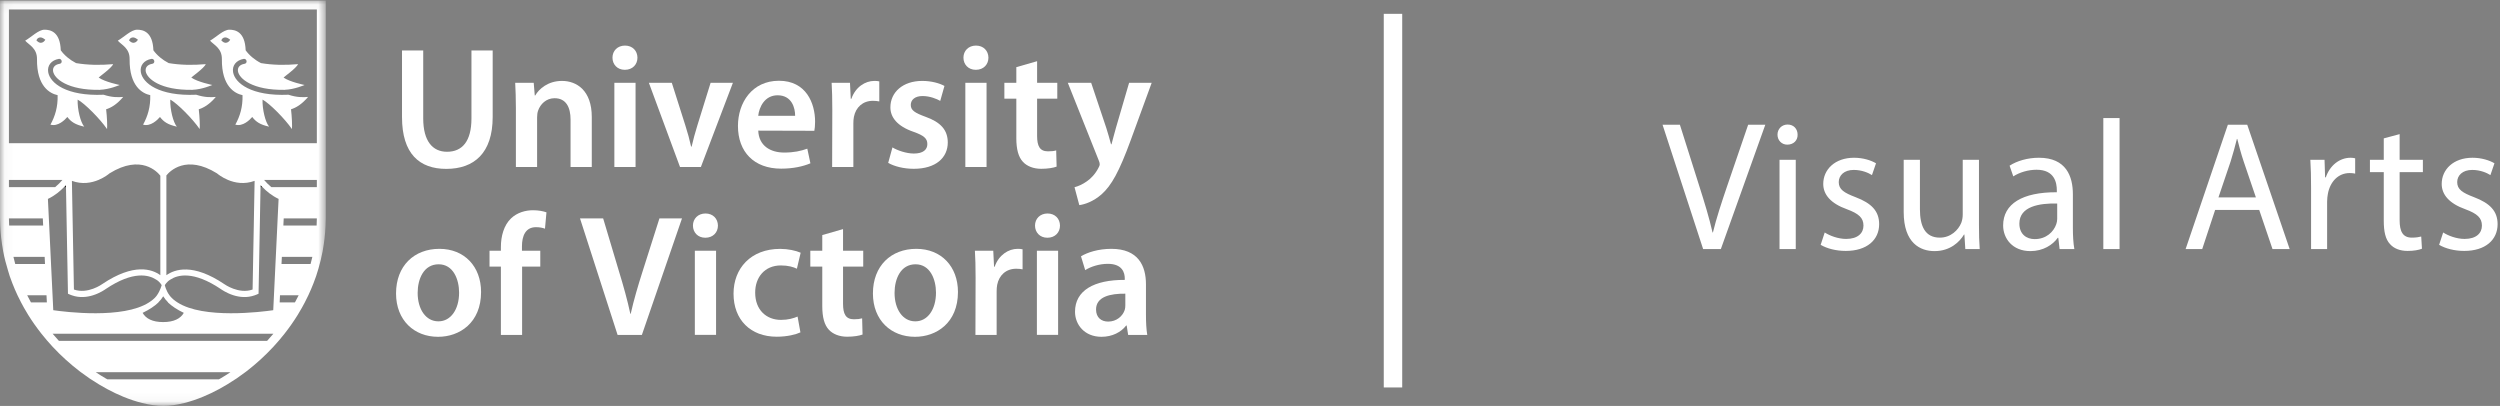 <?xml version="1.0" encoding="UTF-8"?>
<svg width="271px" height="44px" viewBox="0 0 271 44" version="1.1" xmlns="http://www.w3.org/2000/svg" xmlns:xlink="http://www.w3.org/1999/xlink">
    <rect x="0" y="0" width="271" height="44" fill="#808080" stroke="none"/>
    <!-- Generator: Sketch 42 (36781) - http://www.bohemiancoding.com/sketch -->
    <title>uvic-logo</title>
    <desc>Created with Sketch.</desc>
    <defs>
        <polygon id="path-1" points="17.681 0.059 0.049 0.059 0.049 43.951 35.313 43.951 35.313 0.059"></polygon>
    </defs>
    <g id="Page-1" stroke="none" stroke-width="1" fill="none" fill-rule="evenodd">
        <g id="Desktop-HD" transform="translate(-440, -726)">
            <g id="uvic-logo" transform="translate(440, 726)">
                <path d="M151,2.5 L151,41" id="Line" stroke="#FFFFFF" stroke-width="2" stroke-linecap="square"></path>
                <path d="M186.54,27 L191.36,13.52 L189.5,13.52 L187.22,20.18 C186.62,21.94 186.06,23.64 185.68,25.2 L185.64,25.2 C185.28,23.62 184.78,21.98 184.2,20.16 L182.1,13.52 L180.22,13.52 L184.62,27 L186.54,27 Z M194.66,27 L194.66,17.32 L192.9,17.32 L192.9,27 L194.66,27 Z M193.78,13.5 C193.14,13.5 192.68,13.98 192.68,14.6 C192.68,15.2 193.12,15.68 193.74,15.68 C194.44,15.68 194.88,15.2 194.86,14.6 C194.86,13.98 194.44,13.5 193.78,13.5 Z M197.36,26.54 C198.04,26.94 199.02,27.2 200.08,27.2 C202.38,27.2 203.7,26 203.7,24.3 C203.7,22.86 202.84,22.02 201.16,21.38 C199.9,20.9 199.32,20.54 199.32,19.74 C199.32,19.02 199.9,18.42 200.94,18.42 C201.84,18.42 202.54,18.74 202.92,18.98 L203.36,17.7 C202.82,17.38 201.96,17.1 200.98,17.1 C198.9,17.1 197.64,18.38 197.64,19.94 C197.64,21.1 198.46,22.06 200.2,22.68 C201.5,23.16 202,23.62 202,24.46 C202,25.26 201.4,25.9 200.12,25.9 C199.24,25.9 198.32,25.54 197.8,25.2 L197.36,26.54 Z M214.52,17.32 L212.76,17.32 L212.76,23.26 C212.76,23.58 212.7,23.9 212.6,24.16 C212.28,24.94 211.46,25.76 210.28,25.76 C208.68,25.76 208.12,24.52 208.12,22.68 L208.12,17.32 L206.36,17.32 L206.36,22.98 C206.36,26.38 208.18,27.22 209.7,27.22 C211.42,27.22 212.44,26.2 212.9,25.42 L212.94,25.42 L213.04,27 L214.6,27 C214.54,26.24 214.52,25.36 214.52,24.36 L214.52,17.32 Z M224.86,27 L223.26,27 L223.12,25.78 L223.06,25.78 C222.52,26.54 221.48,27.22 220.1,27.22 C218.14,27.22 217.14,25.84 217.14,24.44 C217.14,22.1 219.22,20.82 222.96,20.84 L222.96,20.64 C222.96,19.84 222.74,18.4 220.76,18.4 C219.86,18.4 218.92,18.68 218.24,19.12 L217.84,17.96 C218.64,17.44 219.8,17.1 221.02,17.1 C223.98,17.1 224.7,19.12 224.7,21.06 L224.7,24.68 C224.7,25.52 224.74,26.34 224.86,27 Z M223,23.74 L223,22.06 C221.08,22.02 218.9,22.36 218.9,24.24 C218.9,25.38 219.66,25.92 220.56,25.92 C221.82,25.92 222.62,25.12 222.9,24.3 C222.96,24.12 223,23.92 223,23.74 Z M228,27 L229.76,27 L229.76,12.8 L228,12.8 L228,27 Z M244.9,22.76 L240.12,22.76 L238.72,27 L236.92,27 L241.5,13.52 L243.6,13.52 L248.2,27 L246.34,27 L244.9,22.76 Z M240.48,21.4 L244.54,21.4 L243.22,17.52 C242.92,16.64 242.72,15.84 242.52,15.06 L242.48,15.06 C242.28,15.86 242.06,16.68 241.8,17.5 L240.48,21.4 Z M250.52,27 L252.26,27 L252.26,21.84 C252.26,21.54 252.3,21.26 252.34,21.02 C252.58,19.7 253.46,18.76 254.7,18.76 C254.94,18.76 255.12,18.78 255.3,18.82 L255.3,17.16 C255.14,17.12 255,17.1 254.8,17.1 C253.62,17.1 252.56,17.92 252.12,19.22 L252.04,19.22 L251.98,17.32 L250.44,17.32 C250.5,18.22 250.52,19.2 250.52,20.34 L250.52,27 Z M258.4,15 L258.4,17.32 L256.9,17.32 L256.9,18.66 L258.4,18.66 L258.4,23.94 C258.4,25.08 258.58,25.94 259.08,26.46 C259.5,26.94 260.16,27.2 260.98,27.2 C261.66,27.2 262.2,27.1 262.54,26.96 L262.46,25.64 C262.24,25.7 261.9,25.76 261.44,25.76 C260.46,25.76 260.12,25.08 260.12,23.88 L260.12,18.66 L262.64,18.66 L262.64,17.32 L260.12,17.32 L260.12,14.54 L258.4,15 Z M264.4,26.54 C265.08,26.94 266.06,27.2 267.12,27.2 C269.42,27.2 270.74,26 270.74,24.3 C270.74,22.86 269.88,22.02 268.2,21.38 C266.94,20.9 266.36,20.54 266.36,19.74 C266.36,19.02 266.94,18.42 267.98,18.42 C268.88,18.42 269.58,18.74 269.96,18.98 L270.4,17.7 C269.86,17.38 269,17.1 268.02,17.1 C265.94,17.1 264.68,18.38 264.68,19.94 C264.68,21.1 265.5,22.06 267.24,22.68 C268.54,23.16 269.04,23.62 269.04,24.46 C269.04,25.26 268.44,25.9 267.16,25.9 C266.28,25.9 265.36,25.54 264.84,25.2 L264.4,26.54 Z" id="Visual-Arts" fill="#FFFFFF"></path>
                <g id="UVic_hst_bk">
                    <path d="M45.877,5.469 L45.877,12.834 C45.877,15.303 46.897,16.452 48.455,16.452 C50.11,16.452 51.106,15.314 51.106,12.834 L51.106,5.469 L53.406,5.469 L53.406,12.685 C53.406,16.576 51.412,18.307 48.373,18.307 C45.47,18.307 43.578,16.672 43.578,12.697 L43.578,5.469 L45.877,5.469" id="Fill-1" fill="#FFFFFF"></path>
                    <path d="M55.922,11.69 C55.922,10.637 55.888,9.768 55.847,8.977 L57.855,8.977 L57.968,10.347 L58.021,10.347 C58.424,9.639 59.407,8.771 60.918,8.771 C62.502,8.771 64.149,9.797 64.149,12.682 L64.149,18.1 L61.848,18.1 L61.848,12.954 C61.848,11.645 61.369,10.646 60.115,10.646 C59.2,10.646 58.567,11.296 58.326,12.001 C58.256,12.19 58.222,12.47 58.222,12.733 L58.222,18.1 L55.922,18.1 L55.922,11.69" id="Fill-2" fill="#FFFFFF"></path>
                    <path d="M67.721,7.567 C66.918,7.567 66.39,6.983 66.393,6.25 C66.39,5.514 66.936,4.941 67.748,4.941 C68.569,4.941 69.092,5.507 69.1,6.25 C69.103,6.983 68.575,7.567 67.739,7.567 L67.721,7.567 Z M66.597,18.1 L68.895,18.1 L68.895,8.977 L66.597,8.977 L66.597,18.1 Z" id="Fill-3" fill="#FFFFFF"></path>
                    <path d="M72.824,8.977 L74.296,13.611 C74.555,14.413 74.748,15.148 74.916,15.891 L74.972,15.891 C75.143,15.136 75.344,14.42 75.59,13.611 L77.029,8.977 L79.446,8.977 L75.976,18.1 L73.712,18.1 L70.338,8.977 L72.824,8.977" id="Fill-4" fill="#FFFFFF"></path>
                    <path d="M88.274,14.178 C88.317,13.964 88.356,13.62 88.356,13.193 C88.356,11.194 87.393,8.754 84.439,8.754 C81.516,8.754 79.994,11.139 79.994,13.655 C79.994,16.452 81.722,18.282 84.674,18.282 C85.993,18.282 87.071,18.033 87.849,17.703 L87.511,16.115 C86.814,16.37 86.058,16.537 85.001,16.537 C83.529,16.537 82.255,15.814 82.195,14.16 L88.274,14.178 Z M82.19,12.553 C82.293,11.618 82.881,10.329 84.295,10.329 C85.834,10.329 86.2,11.708 86.192,12.553 L82.19,12.553 L82.19,12.553 Z" id="Fill-5" fill="#FFFFFF"></path>
                    <path d="M90.222,11.912 C90.222,10.69 90.197,9.79 90.149,8.977 L92.138,8.977 L92.223,10.712 L92.287,10.712 C92.735,9.426 93.795,8.771 94.776,8.771 C94.999,8.771 95.131,8.78 95.315,8.821 L95.315,10.995 C95.099,10.954 94.899,10.928 94.622,10.928 C93.528,10.928 92.767,11.628 92.562,12.674 C92.523,12.877 92.504,13.121 92.504,13.369 L92.504,18.1 L90.204,18.1 L90.222,11.912" id="Fill-6" fill="#FFFFFF"></path>
                    <path d="M96.742,15.979 C97.249,16.295 98.238,16.644 99.061,16.644 C100.072,16.644 100.524,16.22 100.524,15.621 C100.524,15.004 100.149,14.69 99.031,14.291 C97.252,13.68 96.511,12.707 96.519,11.627 C96.519,10.022 97.847,8.771 99.968,8.771 C100.97,8.771 101.845,9.023 102.379,9.316 L101.922,10.936 C101.541,10.718 100.804,10.411 100.001,10.411 C99.183,10.411 98.728,10.817 98.728,11.376 C98.728,11.956 99.166,12.234 100.315,12.655 C101.968,13.242 102.731,14.089 102.74,15.433 C102.74,17.098 101.448,18.298 99.048,18.298 C97.948,18.298 96.949,18.033 96.28,17.658 L96.742,15.979" id="Fill-7" fill="#FFFFFF"></path>
                    <path d="M105.767,7.567 C104.964,7.567 104.435,6.983 104.438,6.25 C104.435,5.514 104.982,4.941 105.794,4.941 C106.615,4.941 107.138,5.507 107.146,6.25 C107.148,6.983 106.621,7.567 105.786,7.567 L105.767,7.567 Z M104.643,18.1 L106.942,18.1 L106.942,8.977 L104.643,8.977 L104.643,18.1 Z" id="Fill-8" fill="#FFFFFF"></path>
                    <path d="M112.422,6.633 L112.422,8.977 L114.61,8.977 L114.61,10.695 L112.422,10.695 L112.422,14.722 C112.422,15.839 112.718,16.405 113.598,16.405 C114.015,16.405 114.231,16.377 114.491,16.305 L114.537,18.061 C114.192,18.192 113.588,18.298 112.864,18.298 C112.019,18.298 111.317,18.01 110.889,17.547 C110.396,17.021 110.17,16.183 110.17,14.988 L110.17,10.695 L108.874,10.695 L108.874,8.977 L110.17,8.977 L110.17,7.279 L112.422,6.633" id="Fill-9" fill="#FFFFFF"></path>
                    <path d="M118.283,8.977 L119.922,13.869 C120.103,14.434 120.3,15.131 120.434,15.637 L120.488,15.637 C120.629,15.125 120.799,14.439 120.97,13.85 L122.394,8.977 L124.843,8.977 L122.567,15.204 C121.321,18.61 120.477,20.122 119.405,21.069 C118.503,21.86 117.567,22.161 116.996,22.235 L116.477,20.294 C116.863,20.197 117.343,19.99 117.804,19.663 C118.242,19.375 118.749,18.838 119.066,18.209 C119.157,18.051 119.21,17.918 119.21,17.805 C119.21,17.704 119.185,17.569 119.09,17.354 L115.751,8.977 L118.283,8.977" id="Fill-10" fill="#FFFFFF"></path>
                    <path d="M47.498,36.509 C49.802,36.509 52.148,35.005 52.148,31.652 C52.148,28.886 50.338,26.974 47.633,26.974 C44.894,26.974 42.931,28.816 42.931,31.81 C42.931,34.733 44.915,36.509 47.478,36.509 L47.498,36.509 Z M47.515,34.833 C46.148,34.833 45.274,33.506 45.274,31.751 C45.274,30.23 45.936,28.649 47.549,28.649 C49.135,28.649 49.766,30.287 49.766,31.721 C49.766,33.557 48.851,34.833 47.534,34.833 L47.515,34.833 L47.515,34.833 Z" id="Fill-11" fill="#FFFFFF"></path>
                    <path d="M54.296,36.304 L54.296,28.899 L53.064,28.899 L53.064,27.18 L54.296,27.18 L54.296,26.792 C54.296,25.61 54.612,24.421 55.399,23.671 C56.072,23.03 56.98,22.79 57.778,22.79 C58.389,22.79 58.878,22.893 59.236,23.017 L59.076,24.79 C58.827,24.699 58.524,24.626 58.097,24.626 C56.959,24.626 56.58,25.585 56.58,26.703 L56.58,27.18 L58.567,27.18 L58.567,28.899 L56.596,28.899 L56.596,36.304 L54.296,36.304" id="Fill-12" fill="#FFFFFF"></path>
                    <path d="M66.946,36.304 L62.872,23.671 L65.381,23.671 L67.097,29.416 C67.583,31.008 68.001,32.487 68.328,34.015 L68.369,34.015 C68.702,32.524 69.158,30.983 69.647,29.45 L71.484,23.671 L73.93,23.671 L69.58,36.304 L66.946,36.304" id="Fill-13" fill="#FFFFFF"></path>
                    <path d="M76.445,25.77 C75.644,25.77 75.114,25.184 75.116,24.454 C75.114,23.716 75.662,23.142 76.473,23.142 C77.293,23.142 77.816,23.709 77.824,24.454 C77.827,25.184 77.299,25.77 76.463,25.77 L76.445,25.77 Z M75.321,36.303 L77.621,36.303 L77.621,27.18 L75.321,27.18 L75.321,36.303 Z" id="Fill-14" fill="#FFFFFF"></path>
                    <path d="M86.766,36.029 C86.291,36.254 85.343,36.5 84.201,36.5 C81.353,36.5 79.515,34.665 79.515,31.833 C79.515,29.101 81.375,26.978 84.572,26.978 C85.42,26.978 86.265,27.164 86.792,27.395 L86.383,29.13 C86.014,28.948 85.463,28.773 84.645,28.773 C82.892,28.773 81.854,30.059 81.862,31.731 C81.862,33.603 83.087,34.676 84.653,34.676 C85.44,34.676 86.009,34.504 86.458,34.316 L86.766,36.029" id="Fill-15" fill="#FFFFFF"></path>
                    <path d="M91.386,24.835 L91.386,27.18 L93.574,27.18 L93.574,28.899 L91.386,28.899 L91.386,32.923 C91.386,34.041 91.683,34.609 92.562,34.609 C92.98,34.609 93.195,34.578 93.455,34.507 L93.501,36.263 C93.156,36.393 92.553,36.5 91.829,36.5 C90.984,36.5 90.282,36.211 89.853,35.748 C89.36,35.225 89.135,34.384 89.135,33.189 L89.135,28.899 L87.838,28.899 L87.838,27.18 L89.135,27.18 L89.135,25.481 L91.386,24.835" id="Fill-16" fill="#FFFFFF"></path>
                    <path d="M99.192,36.509 C101.498,36.509 103.843,35.005 103.843,31.652 C103.843,28.886 102.033,26.974 99.329,26.974 C96.589,26.974 94.625,28.816 94.625,31.81 C94.625,34.733 96.61,36.509 99.174,36.509 L99.192,36.509 Z M99.21,34.833 C97.842,34.833 96.97,33.506 96.97,31.751 C96.97,30.23 97.631,28.649 99.244,28.649 C100.83,28.649 101.461,30.287 101.461,31.721 C101.461,33.557 100.546,34.833 99.229,34.833 L99.21,34.833 L99.21,34.833 Z" id="Fill-17" fill="#FFFFFF"></path>
                    <path d="M105.754,30.113 C105.754,28.891 105.731,27.992 105.679,27.18 L107.67,27.18 L107.755,28.913 L107.82,28.913 C108.269,27.629 109.327,26.974 110.308,26.974 C110.532,26.974 110.664,26.983 110.847,27.024 L110.847,29.196 C110.632,29.155 110.433,29.131 110.155,29.131 C109.059,29.131 108.3,29.83 108.094,30.876 C108.056,31.079 108.036,31.324 108.036,31.571 L108.036,36.304 L105.737,36.304 L105.754,30.113" id="Fill-18" fill="#FFFFFF"></path>
                    <path d="M113.524,25.77 C112.722,25.77 112.194,25.184 112.196,24.454 C112.194,23.716 112.739,23.142 113.551,23.142 C114.372,23.142 114.895,23.709 114.903,24.454 C114.906,25.184 114.378,25.77 113.543,25.77 L113.524,25.77 Z M112.4,36.303 L114.699,36.303 L114.699,27.18 L112.4,27.18 L112.4,36.303 Z" id="Fill-19" fill="#FFFFFF"></path>
                    <path d="M124.222,30.82 C124.222,28.818 123.39,26.974 120.474,26.974 C119.044,26.974 117.868,27.365 117.179,27.784 L117.636,29.281 C118.254,28.888 119.188,28.6 120.08,28.6 C121.688,28.593 121.925,29.591 121.925,30.19 L121.925,30.34 C118.576,30.328 116.532,31.493 116.532,33.796 C116.532,35.187 117.555,36.509 119.399,36.509 C120.575,36.509 121.527,36.006 122.076,35.287 L122.132,35.287 L122.291,36.304 L124.363,36.304 C124.263,35.74 124.222,34.935 124.222,34.106 L124.222,30.82 Z M121.986,33.095 C121.986,33.256 121.971,33.438 121.921,33.596 C121.701,34.265 121.04,34.86 120.123,34.86 C119.398,34.86 118.812,34.439 118.812,33.546 C118.812,32.157 120.364,31.813 121.986,31.835 L121.986,33.095 L121.986,33.095 Z" id="Fill-20" fill="#FFFFFF"></path>
                    <polyline id="Fill-21" points="0.487 0.573 0.487 23.084 1.053 28.41 3.317 33.737 6.853 37.855 11.097 41.263 14.847 42.897 17.534 43.536 20.576 43.039 24.256 41.547 26.942 39.558 29.56 37.144 32.248 33.593 33.663 30.541 34.653 27.274 34.937 24.291 34.937 0.502 0.487 0.573"></polyline>
                    <path d="M28.241,20.282 L28.452,20.282 C28.382,20.209 28.306,20.135 28.245,20.065 L28.241,20.282" id="Fill-22" fill="#1A1918"></path>
                    <g id="Group-26">
                        <mask id="mask-2" fill="white">
                            <use xlink:href="#path-1"></use>
                        </mask>
                        <g id="Clip-24"></g>
                        <path d="M7.149,20.065 C7.088,20.135 7.012,20.209 6.942,20.282 L7.153,20.282 L7.149,20.065" id="Fill-23" fill="#1A1918" mask="url(#mask-2)"></path>
                        <path d="M34.346,15.526 L0.967,15.526 L0.967,1.029 L34.346,1.029 L34.346,15.526 Z M34.346,19.804 L34.346,20.041 L34.346,20.282 L29.41,20.282 C29.088,20.012 28.822,19.738 28.628,19.507 L34.346,19.507 L34.346,19.804 Z M34.341,23.824 C34.338,24.034 34.331,24.242 34.322,24.449 L30.716,24.449 L30.754,23.676 L34.345,23.676 C34.343,23.725 34.341,23.775 34.341,23.824 Z M33.666,28.617 L30.515,28.617 L30.553,27.842 L33.86,27.842 C33.8,28.103 33.735,28.363 33.666,28.617 Z M31.97,32.783 L30.315,32.783 L30.351,32.01 L32.373,32.01 C32.244,32.271 32.11,32.529 31.97,32.783 Z M29.034,36.862 C29.006,36.892 28.978,36.922 28.95,36.95 L6.39,36.95 C6.363,36.922 6.334,36.892 6.307,36.862 C6.101,36.64 5.9,36.411 5.702,36.176 L29.635,36.176 C29.438,36.411 29.238,36.64 29.034,36.862 Z M23.894,41.028 C23.839,41.059 23.785,41.086 23.729,41.118 L11.638,41.118 C11.582,41.086 11.527,41.059 11.472,41.028 C11.106,40.816 10.739,40.587 10.375,40.343 L24.985,40.343 C24.623,40.587 24.259,40.816 23.894,41.028 Z M3.356,32.783 C3.215,32.529 3.08,32.271 2.95,32.01 L5.041,32.01 L5.08,32.783 L3.356,32.783 Z M1.65,28.617 C1.58,28.363 1.516,28.103 1.456,27.842 L4.842,27.842 L4.878,28.617 L1.65,28.617 Z M0.991,24.449 C0.982,24.242 0.975,24.034 0.972,23.824 C0.972,23.775 0.97,23.725 0.968,23.676 L4.64,23.676 L4.679,24.449 L0.991,24.449 Z M18.036,29.833 L18.036,19.017 C18.398,18.567 20.173,16.717 23.52,18.791 C23.62,18.879 24.062,19.234 24.718,19.507 C25.461,19.816 26.48,20.02 27.6,19.604 C27.597,19.785 27.592,20.015 27.587,20.282 C27.571,21.122 27.548,22.343 27.524,23.676 C27.519,23.93 27.515,24.189 27.511,24.449 C27.488,25.597 27.467,26.781 27.446,27.842 C27.442,28.109 27.438,28.369 27.433,28.617 C27.405,30.131 27.384,31.253 27.381,31.385 C25.874,31.916 24.336,30.813 24.32,30.802 C20.907,28.504 18.938,29.188 18.036,29.833 Z M7.795,19.604 C8.914,20.02 9.932,19.816 10.675,19.507 C11.332,19.234 11.774,18.879 11.874,18.791 C15.304,16.667 17.08,18.658 17.381,19.047 L17.381,29.83 C16.49,29.179 14.521,28.482 11.085,30.793 C11.058,30.813 9.52,31.916 8.013,31.385 C8.011,31.253 7.989,30.131 7.962,28.617 C7.957,28.369 7.952,28.109 7.947,27.842 C7.928,26.781 7.905,25.597 7.884,24.449 C7.879,24.189 7.874,23.93 7.869,23.676 C7.845,22.343 7.822,21.122 7.807,20.282 C7.801,20.015 7.797,19.785 7.795,19.604 Z M5.295,23.676 C5.239,22.498 5.198,21.667 5.193,21.562 C5.942,21.207 6.519,20.718 6.942,20.282 C7.012,20.209 7.088,20.135 7.149,20.065 L7.292,27.842 L7.308,28.617 L7.367,31.84 L7.557,31.924 C7.631,31.958 7.706,31.983 7.782,32.01 C8.613,32.309 9.426,32.214 10.078,32.01 C10.869,31.761 11.42,31.361 11.463,31.329 C14.446,29.324 16.136,29.796 16.909,30.3 C17.315,30.521 17.524,30.909 17.524,30.909 C17.524,30.909 17.377,31.497 17.012,32.01 C16.986,32.047 16.962,32.083 16.933,32.118 C16.723,32.376 16.45,32.589 16.151,32.783 C13.339,34.601 7.078,33.815 5.774,33.626 C5.77,33.552 5.756,33.245 5.734,32.783 C5.723,32.559 5.71,32.302 5.697,32.01 C5.653,31.095 5.595,29.887 5.532,28.617 C5.521,28.361 5.509,28.101 5.496,27.842 C5.439,26.665 5.382,25.473 5.333,24.449 C5.32,24.177 5.308,23.921 5.295,23.676 Z M19.924,33.913 C19.572,34.538 18.842,34.912 17.692,34.913 C17.692,34.913 17.681,34.915 17.679,34.915 L17.679,34.913 C16.529,34.912 15.808,34.538 15.459,33.913 C16.175,33.571 16.746,33.194 17.179,32.783 L17.161,32.783 C17.366,32.581 17.546,32.36 17.694,32.117 C17.842,32.36 18.022,32.581 18.228,32.783 L18.203,32.783 C18.636,33.194 19.206,33.571 19.924,33.913 Z M30.097,23.676 C30.086,23.921 30.074,24.177 30.061,24.449 C30.012,25.474 29.954,26.665 29.898,27.842 C29.885,28.101 29.873,28.361 29.86,28.617 C29.8,29.887 29.741,31.095 29.697,32.01 C29.683,32.302 29.671,32.559 29.66,32.783 C29.638,33.245 29.623,33.552 29.619,33.626 C28.316,33.815 22.05,34.601 19.237,32.783 C18.935,32.588 18.662,32.373 18.45,32.113 C18.421,32.08 18.398,32.045 18.372,32.01 C17.992,31.501 17.866,30.912 17.866,30.912 C17.866,30.912 18.082,30.524 18.478,30.302 C19.248,29.799 20.943,29.319 23.944,31.339 C23.98,31.364 24.527,31.761 25.314,32.01 C25.965,32.214 26.78,32.309 27.614,32.01 C27.688,31.983 27.762,31.958 27.838,31.924 L28.027,31.84 L28.087,28.617 L28.101,27.842 L28.245,20.065 C28.306,20.135 28.382,20.209 28.452,20.282 C28.873,20.718 29.45,21.207 30.2,21.562 C30.194,21.667 30.154,22.498 30.097,23.676 Z M0.967,19.804 L0.967,19.507 L6.766,19.507 C6.571,19.738 6.307,20.012 5.983,20.282 L0.967,20.282 L0.967,19.804 Z M34.83,0.059 L0,0.059 L0,23.614 C0,23.683 0.005,23.753 0.006,23.824 C0.016,24.735 0.09,25.622 0.218,26.485 C0.256,26.745 0.298,27.007 0.347,27.265 C0.482,27.969 0.662,28.651 0.866,29.317 C0.929,29.52 0.982,29.726 1.05,29.924 C1.139,30.186 1.235,30.442 1.336,30.699 C1.509,31.146 1.698,31.582 1.899,32.01 C2.023,32.271 2.151,32.529 2.285,32.783 C2.386,32.978 2.489,33.169 2.597,33.358 C2.746,33.623 2.899,33.882 3.057,34.137 C3.502,34.85 3.984,35.531 4.494,36.176 C4.679,36.409 4.866,36.64 5.058,36.862 C5.084,36.892 5.11,36.922 5.136,36.95 C5.324,37.168 5.513,37.381 5.706,37.59 C6.632,38.583 7.62,39.472 8.636,40.249 C8.677,40.283 8.72,40.311 8.762,40.343 C9.08,40.582 9.398,40.809 9.718,41.028 C9.765,41.059 9.813,41.086 9.86,41.118 C11.032,41.899 12.215,42.533 13.356,43.002 C14.062,43.294 14.752,43.523 15.41,43.686 C16.228,43.89 17.001,44 17.699,44 C18.393,44 19.162,43.89 19.976,43.686 C20.631,43.523 21.317,43.294 22.02,43.002 C23.155,42.533 24.334,41.899 25.499,41.118 C25.547,41.086 25.594,41.059 25.641,41.028 C25.959,40.809 26.278,40.582 26.593,40.343 C26.635,40.311 26.677,40.283 26.719,40.249 C27.729,39.472 28.713,38.583 29.634,37.59 C29.826,37.381 30.015,37.168 30.201,36.95 C30.226,36.922 30.253,36.892 30.279,36.862 C30.47,36.64 30.657,36.409 30.841,36.176 C31.348,35.531 31.828,34.85 32.27,34.137 C32.429,33.882 32.581,33.623 32.728,33.358 C32.835,33.169 32.938,32.978 33.039,32.783 C33.171,32.529 33.3,32.271 33.423,32.01 C33.623,31.582 33.812,31.146 33.985,30.699 C34.083,30.442 34.179,30.186 34.269,29.924 C34.36,29.654 34.445,29.378 34.525,29.101 C34.699,28.502 34.849,27.892 34.968,27.265 C35.016,27.007 35.058,26.745 35.096,26.485 C35.224,25.622 35.297,24.735 35.308,23.824 C35.308,23.753 35.313,23.683 35.313,23.614 L35.313,0.059 L34.83,0.059 L34.83,0.059 Z" id="Fill-25" fill="#FFFFFF" mask="url(#mask-2)"></path>
                    </g>
                    <path d="M4.814,4.442 C4.8,4.46 4.669,4.621 4.455,4.638 C4.351,4.645 4.198,4.619 4.032,4.459 L3.946,4.373 L4.003,4.265 C4.012,4.248 4.093,4.107 4.276,4.068 C4.429,4.031 4.601,4.08 4.781,4.211 L4.916,4.31 L4.814,4.442 Z M13.356,10.507 C12.777,10.553 12.149,10.568 11.231,10.269 C7.188,10.444 5.415,8.999 5.224,7.817 C5.106,7.099 5.569,6.523 6.375,6.383 C6.711,6.324 6.83,6.857 6.466,6.917 C5.952,7 5.687,7.311 5.755,7.731 C5.881,8.512 7.308,9.797 10.833,9.739 C10.833,9.736 10.831,9.735 10.831,9.733 C11.861,9.701 12.976,9.213 12.976,9.213 C12.976,9.213 11.354,8.879 10.696,8.407 C10.669,8.389 12.111,7.371 12.263,6.953 C10.833,7.085 9.463,7.046 8.248,6.841 C7.556,6.486 6.971,5.99 6.587,5.452 C6.519,3.439 5.468,3.219 4.824,3.219 C4.18,3.219 3.407,4.016 2.728,4.41 C3.17,4.891 4.025,5.233 4.011,6.417 C3.976,9.35 5.401,10.139 6.246,10.315 C6.282,11.583 5.976,12.592 5.468,13.511 C6.277,13.749 7.034,12.997 7.299,12.68 C7.706,13.207 8.148,13.511 9.13,13.73 C8.722,13.25 8.383,11.848 8.416,10.797 C9.163,11.191 10.86,12.898 11.605,13.993 C11.638,13.643 11.605,12.68 11.504,11.848 C12.045,11.673 12.646,11.339 13.356,10.507 L13.356,10.507 Z" id="Fill-27" fill="#FFFFFF"></path>
                    <path d="M14.855,4.442 C14.84,4.46 14.709,4.621 14.495,4.638 C14.393,4.645 14.238,4.619 14.073,4.459 L13.985,4.373 L14.045,4.265 C14.054,4.248 14.134,4.107 14.316,4.068 C14.471,4.031 14.64,4.08 14.821,4.211 L14.956,4.31 L14.855,4.442 Z M23.397,10.507 C22.818,10.553 22.189,10.568 21.27,10.269 C17.229,10.444 15.456,8.999 15.265,7.817 C15.148,7.099 15.61,6.523 16.415,6.383 C16.751,6.324 16.87,6.857 16.506,6.917 C15.991,7 15.726,7.311 15.796,7.731 C15.923,8.512 17.349,9.797 20.873,9.739 C20.873,9.736 20.873,9.735 20.873,9.733 C21.901,9.701 23.017,9.213 23.017,9.213 C23.017,9.213 21.394,8.879 20.736,8.407 C20.71,8.389 22.152,7.371 22.304,6.953 C20.873,7.085 19.504,7.046 18.288,6.841 C17.596,6.486 17.012,5.99 16.628,5.452 C16.558,3.439 15.509,3.219 14.866,3.219 C14.221,3.219 13.447,4.016 12.769,4.41 C13.209,4.891 14.067,5.233 14.05,6.417 C14.018,9.35 15.441,10.139 16.288,10.315 C16.322,11.583 16.016,12.592 15.509,13.511 C16.317,13.749 17.075,12.997 17.34,12.68 C17.748,13.207 18.188,13.511 19.17,13.73 C18.765,13.25 18.425,11.848 18.458,10.797 C19.205,11.191 20.901,12.898 21.645,13.993 C21.679,13.643 21.645,12.68 21.545,11.848 C22.085,11.673 22.688,11.339 23.397,10.507 L23.397,10.507 Z" id="Fill-28" fill="#FFFFFF"></path>
                    <path d="M24.856,4.442 C24.841,4.46 24.71,4.621 24.497,4.638 C24.395,4.645 24.239,4.619 24.075,4.459 L23.988,4.373 L24.045,4.265 C24.054,4.248 24.135,4.107 24.317,4.068 C24.472,4.031 24.642,4.08 24.823,4.211 L24.958,4.31 L24.856,4.442 Z M33.398,10.507 C32.82,10.553 32.19,10.568 31.272,10.269 C27.229,10.444 25.457,8.999 25.265,7.817 C25.148,7.099 25.611,6.523 26.417,6.383 C26.752,6.324 26.873,6.857 26.508,6.917 C25.994,7 25.728,7.311 25.796,7.731 C25.923,8.512 27.351,9.797 30.875,9.739 C30.875,9.736 30.874,9.735 30.873,9.733 C31.903,9.701 33.019,9.213 33.019,9.213 C33.019,9.213 31.397,8.879 30.738,8.407 C30.711,8.389 32.153,7.371 32.306,6.953 C30.875,7.085 29.506,7.046 28.291,6.841 C27.598,6.486 27.013,5.99 26.629,5.452 C26.562,3.439 25.51,3.219 24.866,3.219 C24.223,3.219 23.45,4.016 22.77,4.41 C23.211,4.891 24.067,5.233 24.052,6.417 C24.019,9.35 25.443,10.139 26.29,10.315 C26.325,11.583 26.019,12.592 25.51,13.511 C26.318,13.749 27.075,12.997 27.341,12.68 C27.748,13.207 28.189,13.511 29.171,13.73 C28.765,13.25 28.426,11.848 28.459,10.797 C29.205,11.191 30.902,12.898 31.646,13.993 C31.681,13.643 31.646,12.68 31.546,11.848 C32.087,11.673 32.688,11.339 33.398,10.507 L33.398,10.507 Z" id="Fill-29" fill="#FFFFFF"></path>
                </g>
            </g>
        </g>
    </g>
</svg>
